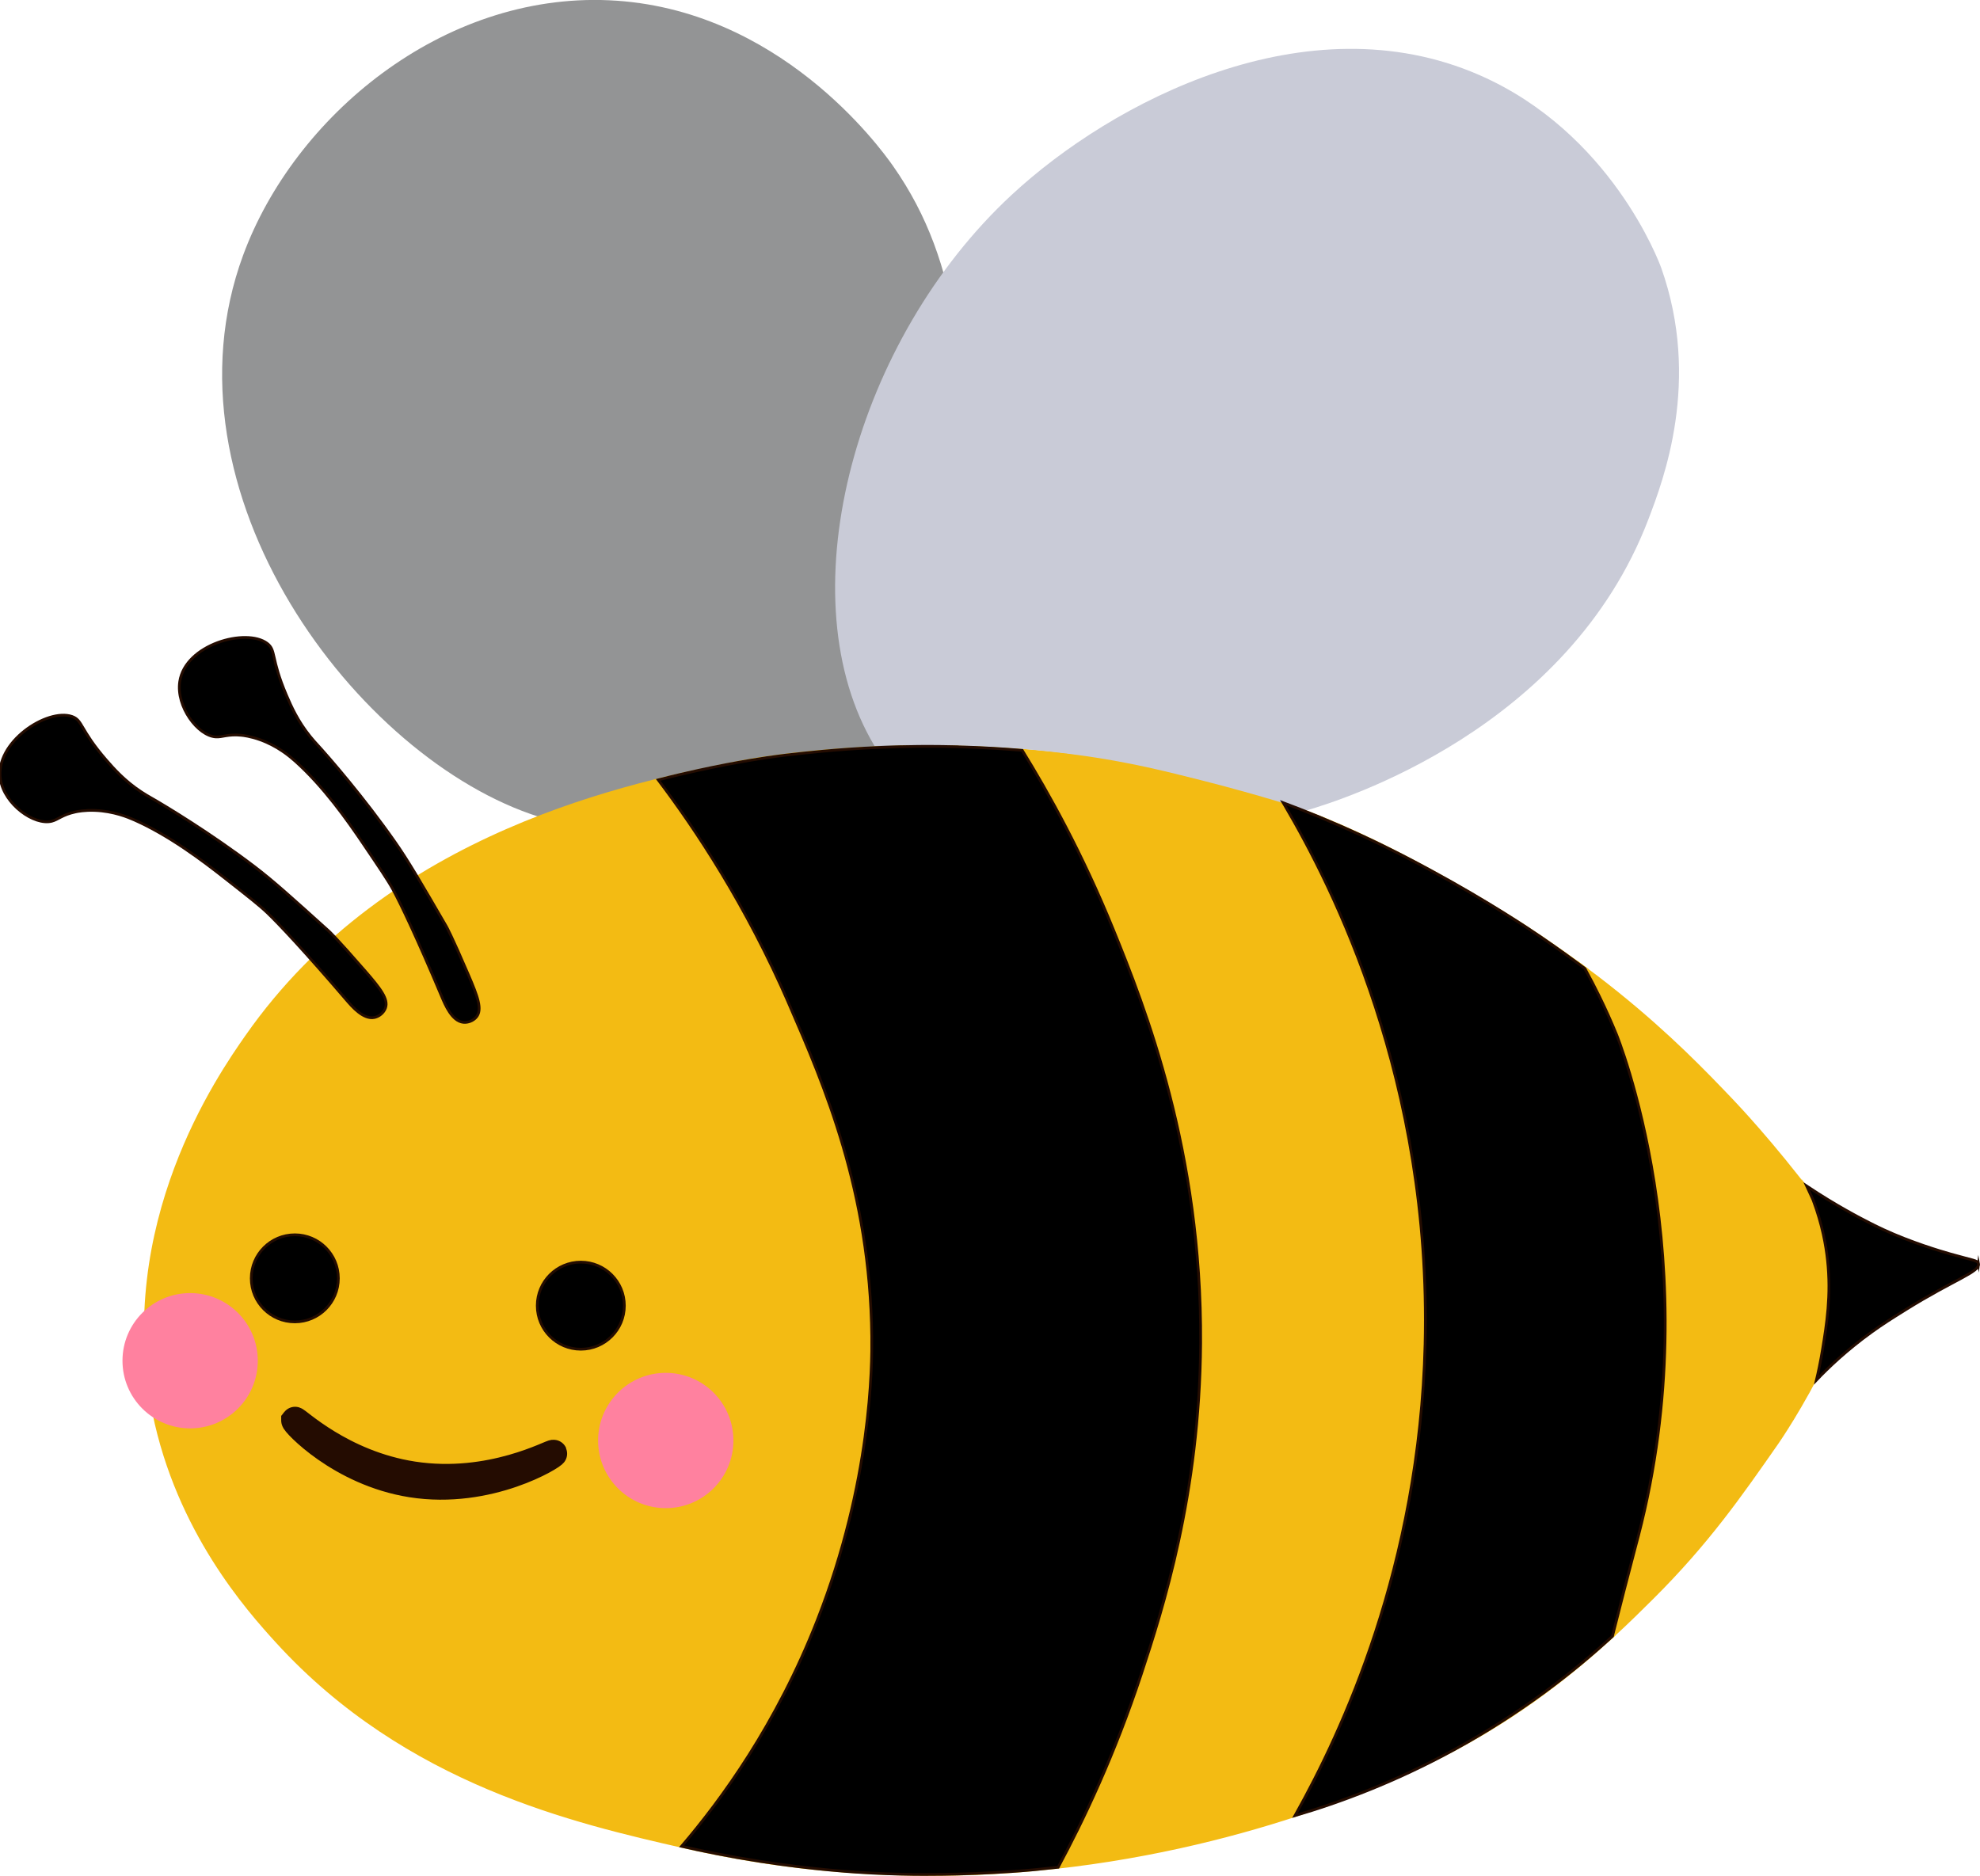 <?xml version="1.0" encoding="UTF-8"?>
<svg id="Layer_1" data-name="Layer 1" xmlns="http://www.w3.org/2000/svg" viewBox="0 0 725.2 687.16">
  <defs>
    <style>
      <!-- right wing -->
      .cls-1 {
        fill: #c9cbd7;
      }
      <!-- mouth -->
      .cls-2, .cls-3, .cls-5 {
        stroke: #240c01;
      }

      .cls-2, .cls-3, .cls-4 {
        stroke-miterlimit: 10;
      }
      <!-- black stripes -->
      .cls-2, .cls-5 {
        fill: black;
      }
      .cls-3 {
        fill: none;
        stroke-width: 10px;
      }
      <!-- cheeks -->
      .cls-6 {
        fill: #ff819f;
      }
      <!-- left wing -->
      .cls-7 {
        fill: #939495;
      }
      <!-- yellow stripes -->
      .cls-4 {
        fill: #f3bb13;
        stroke: #f3bb13;
        stroke-width: 2px;
      }
    </style>
  </defs>
  <path class="cls-7 bee-right-wing" d="m89.06,93.45c-32,86.82,41.8,184.75,108.41,205.78.02,0,.05.02.08.02,25.28-2.01,44.76-6.01,58.12-9.39,13.16-3.33,23.92-6.95,42.03-8.61,12.79-1.17,25.84-1.04,25.84-1.5,0-.31-6.04-.57-11.18-.75,12.85-1.5,25.71-2.99,38.56-4.49,2.21-17.53,4.61-43.81,3.93-75.74-1.3-60.87-2.16-101.5-27.78-138-4.82-6.86-41.85-57.88-104-60.67-61.21-2.74-115.34,42.7-134,93.33Z"/>
  <path class="cls-4 bee-yellow-stripes" d="m669.44,495.01c-.4.85-.83,1.73-1.27,2.63-8.68,17.66-17.15,29.91-17.62,30.59-13.39,19.21-25.45,36.58-45.67,56.7-4.07,4.05-8.73,8.66-14.09,13.61,2.62-10.4,5.31-20.84,8.07-31.31.4-1.51.8-3.03,1.2-4.55,26.15-100.57-8.05-183.86-8.05-183.86-1.82-4.44-3.89-9.08-6.24-13.87-1.61-3.29-3.24-6.43-4.89-9.42,5.47,4.08,9.28,7.13,11.08,8.58,19.35,15.6,32.22,29.02,42.12,39.41,1.75,1.84,14.77,15.58,29.69,35.38.09.22.2.45.31.69,2.1,6.14,4.06,13.53,5.27,22.01,1.85,13.04,1.3,24.48.09,33.41Z"/>
  <path class="cls-4 bee-yellow-stripes" d="m600.06,562.68c-.4,1.52-.8,3.04-1.2,4.55-2.76,10.47-5.45,20.91-8.07,31.31-15.99,14.77-38.17,32.57-69.22,47.41,0,0-8.15,3.78-17.03,7.44-8.13,3.35-18.16,7.19-29.87,11.03-50.03,16.42-130.62,32.91-223.82,11.66-39.93-9.11-101.71-23.19-148.97-74.97-10.73-11.75-36.32-40.47-45.1-83.83-13.92-68.72,23.87-122.97,33.87-137.3,52.37-75.01,141.32-92.6,181.24-100.49,0,0,4.77-.95,13.27-2.06,30.25-3.94,107.73-9.91,185.38,17.57,6.66,2.36,13.32,4.97,19.96,7.84,33.71,14.6,67.85,36.97,67.85,36.97,9.1,5.96,16.75,11.42,22.53,15.72,1.65,2.99,3.28,6.13,4.89,9.42,2.35,4.79,4.42,9.43,6.24,13.87,0,0,34.2,83.29,8.05,183.86Z"/>
  <path class="cls-4 bee-yellow-stripes" d="m669.44,495.01c1.21-8.93,1.76-20.37-.09-33.41-1.21-8.48-3.17-15.87-5.27-22.01-.11-.24-.22-.47-.31-.69.17.23.34.46.52.7,10.71,14.27,13.08,19.18,13.8,25.08.53,4.31.48,11.19-8.65,30.33Z"/>
  <path class="cls-3 bee-mouth" d="m107.99,520.33c-.42.57,16.5,19.02,42.66,23.17,28.53,4.53,52.37-10.43,52.11-11.09-.25-.64-22.86,12.33-51.45,7.93-26.37-4.05-42.91-20.57-43.32-20.02Z"/>
  <circle class="cls-5 bee-face" cx="107.98" cy="468.27" r="15.95"/>
  <circle class="cls-6 bee-cheeks" cx="69.64" cy="498.45" r="24.78"/>
  <path class="cls-2 bee-black-stripes" d="m724.67,462.92c.57,3.02-9.04,5.81-26.78,16.9-5,3.12-8.31,5.2-12.4,8.15-9.22,6.65-15.94,13.11-20.21,17.59.63-2.66,1.49-6.61,2.28-11.44,1.44-8.85,3.19-19.59,1.79-32.51-.57-5.31-1.89-12.99-5.27-22.01-.11-.24-.22-.47-.31-.69-1.33-2.91-2.05-4.45-2.05-4.45,5.63,3.74,10.43,6.6,14.06,8.66,4.28,2.43,7.68,4.17,8.78,4.72,1.06.55,2.9,1.48,5.22,2.56,10.33,4.76,20.8,7.87,24.67,8.97,8.26,2.36,9.98,2.3,10.22,3.56Z"/>
  <circle class="cls-5 bee-face" cx="212.73" cy="478.28" r="15.95"/>
  <path class="cls-1 bee-right-wing" d="m370.44,71.47c-57.01,52.94-81.79,144.62-51.66,199.13.6,1.09,1.14,2,1.54,2.68,21.7-.94,39.92-.12,53.66,1.02,14.46,1.2,24.99,2.84,27.69,3.27,14.85,2.36,25.67,5.06,38.19,8.22,10.33,2.61,23.5,6.2,38.72,11.06,12.95-3.81,95.77-29.57,125.2-106.71,5.45-14.29,19.32-50.65,4.67-92-.73-2.05-18.42-49.63-66.67-70.67C478.71-.03,407.52,37.03,370.44,71.47Z"/>
  <path class="cls-5 bee-face" d="m137.17,372.7c1.72-.35,3.37-1.72,4-3.42,1.22-3.27-1.9-7.23-7.42-13.58-10.55-12.15-13.25-14.58-13.25-14.58-13.63-12.31-20.45-18.47-27.3-23.68-15.71-11.95-32.4-22.09-38.21-25.38-.49-.28-1.69-.95-3.23-1.97-6.01-3.96-9.92-8.32-12.93-11.79-9.63-11.13-8.49-14.47-12.47-15.85-9.06-3.14-28.41,9.47-26.19,23.11,1.49,9.15,12.37,16.89,18.78,15.27,2.33-.59,3.85-2.37,8.68-3.41.79-.17,3.36-.69,7.09-.55,6.9.25,12.29,2.52,14.58,3.54,12.72,5.66,24.81,14.8,32.95,21.2,8.48,6.66,12.73,9.98,15.59,12.71,4.15,3.95,13.89,14.3,28.9,31.82,2.2,2.57,6.34,7.42,10.42,6.58Z"/>
  <path class="cls-5 bee-face" d="m169.7,374.49c1.74.19,3.73-.61,4.85-2.03,2.16-2.75.4-7.46-2.92-15.2-6.34-14.79-8.17-17.93-8.17-17.93-9.22-15.89-13.83-23.83-18.77-30.89-11.31-16.17-24.11-30.93-28.63-35.84-.38-.42-1.32-1.42-2.48-2.86-4.51-5.6-6.91-10.95-8.71-15.18-5.77-13.54-3.67-16.37-7.04-18.9-7.67-5.75-29.94.35-32,14.01-1.38,9.17,6.63,19.86,13.22,20.27,2.4.15,4.39-1.08,9.31-.6.8.08,3.41.37,6.92,1.64,6.5,2.34,10.93,6.15,12.81,7.82,10.39,9.28,19.11,21.66,24.91,30.25,6.04,8.94,9.08,13.39,10.97,16.86,2.74,5.03,8.86,17.86,17.81,39.13,1.31,3.12,3.77,9,7.91,9.45Z"/>
  <circle class="cls-6 bee-cheeks" cx="243.84" cy="527.67" r="24.78"/>
  <path class="cls-2 bee-black-stripes" d="m289.07,368.02c12.84,29.61,29.63,68.31,30.22,121.56.12,10.5-.04,53.07-19.89,103.78-14.99,38.3-35.2,65.91-49.77,82.96,7.52,1.72,17.2,3.72,28.56,5.49,19.83,3.1,35.23,4.03,41.43,4.34,14.36.73,25.44.48,31.31.33,1.06-.03,10.04-.25,19.78-.93,2.06-.14,4.46-.31,7.71-.61,0,0,2.53-.24,9.15-.95h0c9.24-17.17,20.62-41.02,30.4-70.62,7.95-24.09,21.4-65.94,21.78-121.33.47-70.36-20.42-123.14-32-151.56-11.41-28.01-23.8-50.18-33.34-65.62-14.35-1.2-27.08-1.52-37.77-1.44-19.73.15-34.73,1.67-42.33,2.46-5.32.55-8.89,1.02-9.96,1.17-2.43.32-13.5,1.83-28.83,5.19-3.63.8-8.58,1.93-14.44,3.44,13.64,18.08,32.12,45.71,48.01,82.35Z"/>
  <path class="cls-2 bee-black-stripes" d="m600.06,562.68c-.4,1.52-.8,3.04-1.2,4.55-2.76,10.47-5.45,20.91-8.07,31.31-.07.28-.14.56-.21.84-13.81,12.7-32.94,27.85-57.82,41.47-21.74,11.9-41.97,19.4-58.47,24.24.12-.22.25-.44.38-.67,16.71-29.88,45.27-90.52,47.28-171.96,2.37-96.36-33.77-167.44-51.41-197.46-.19-.33-.38-.65-.57-.97,8.03,3.01,17.78,6.95,28.7,12,11.59,5.37,20.05,9.93,25.41,12.83,21.48,11.63,36.41,21.72,40.48,24.5,6.61,4.52,12.03,8.5,15.91,11.42.14.25.28.5.41.75,1.65,2.99,3.28,6.13,4.89,9.42,2.35,4.79,4.42,9.43,6.24,13.87,0,0,34.2,83.29,8.05,183.86Z"/>
</svg>